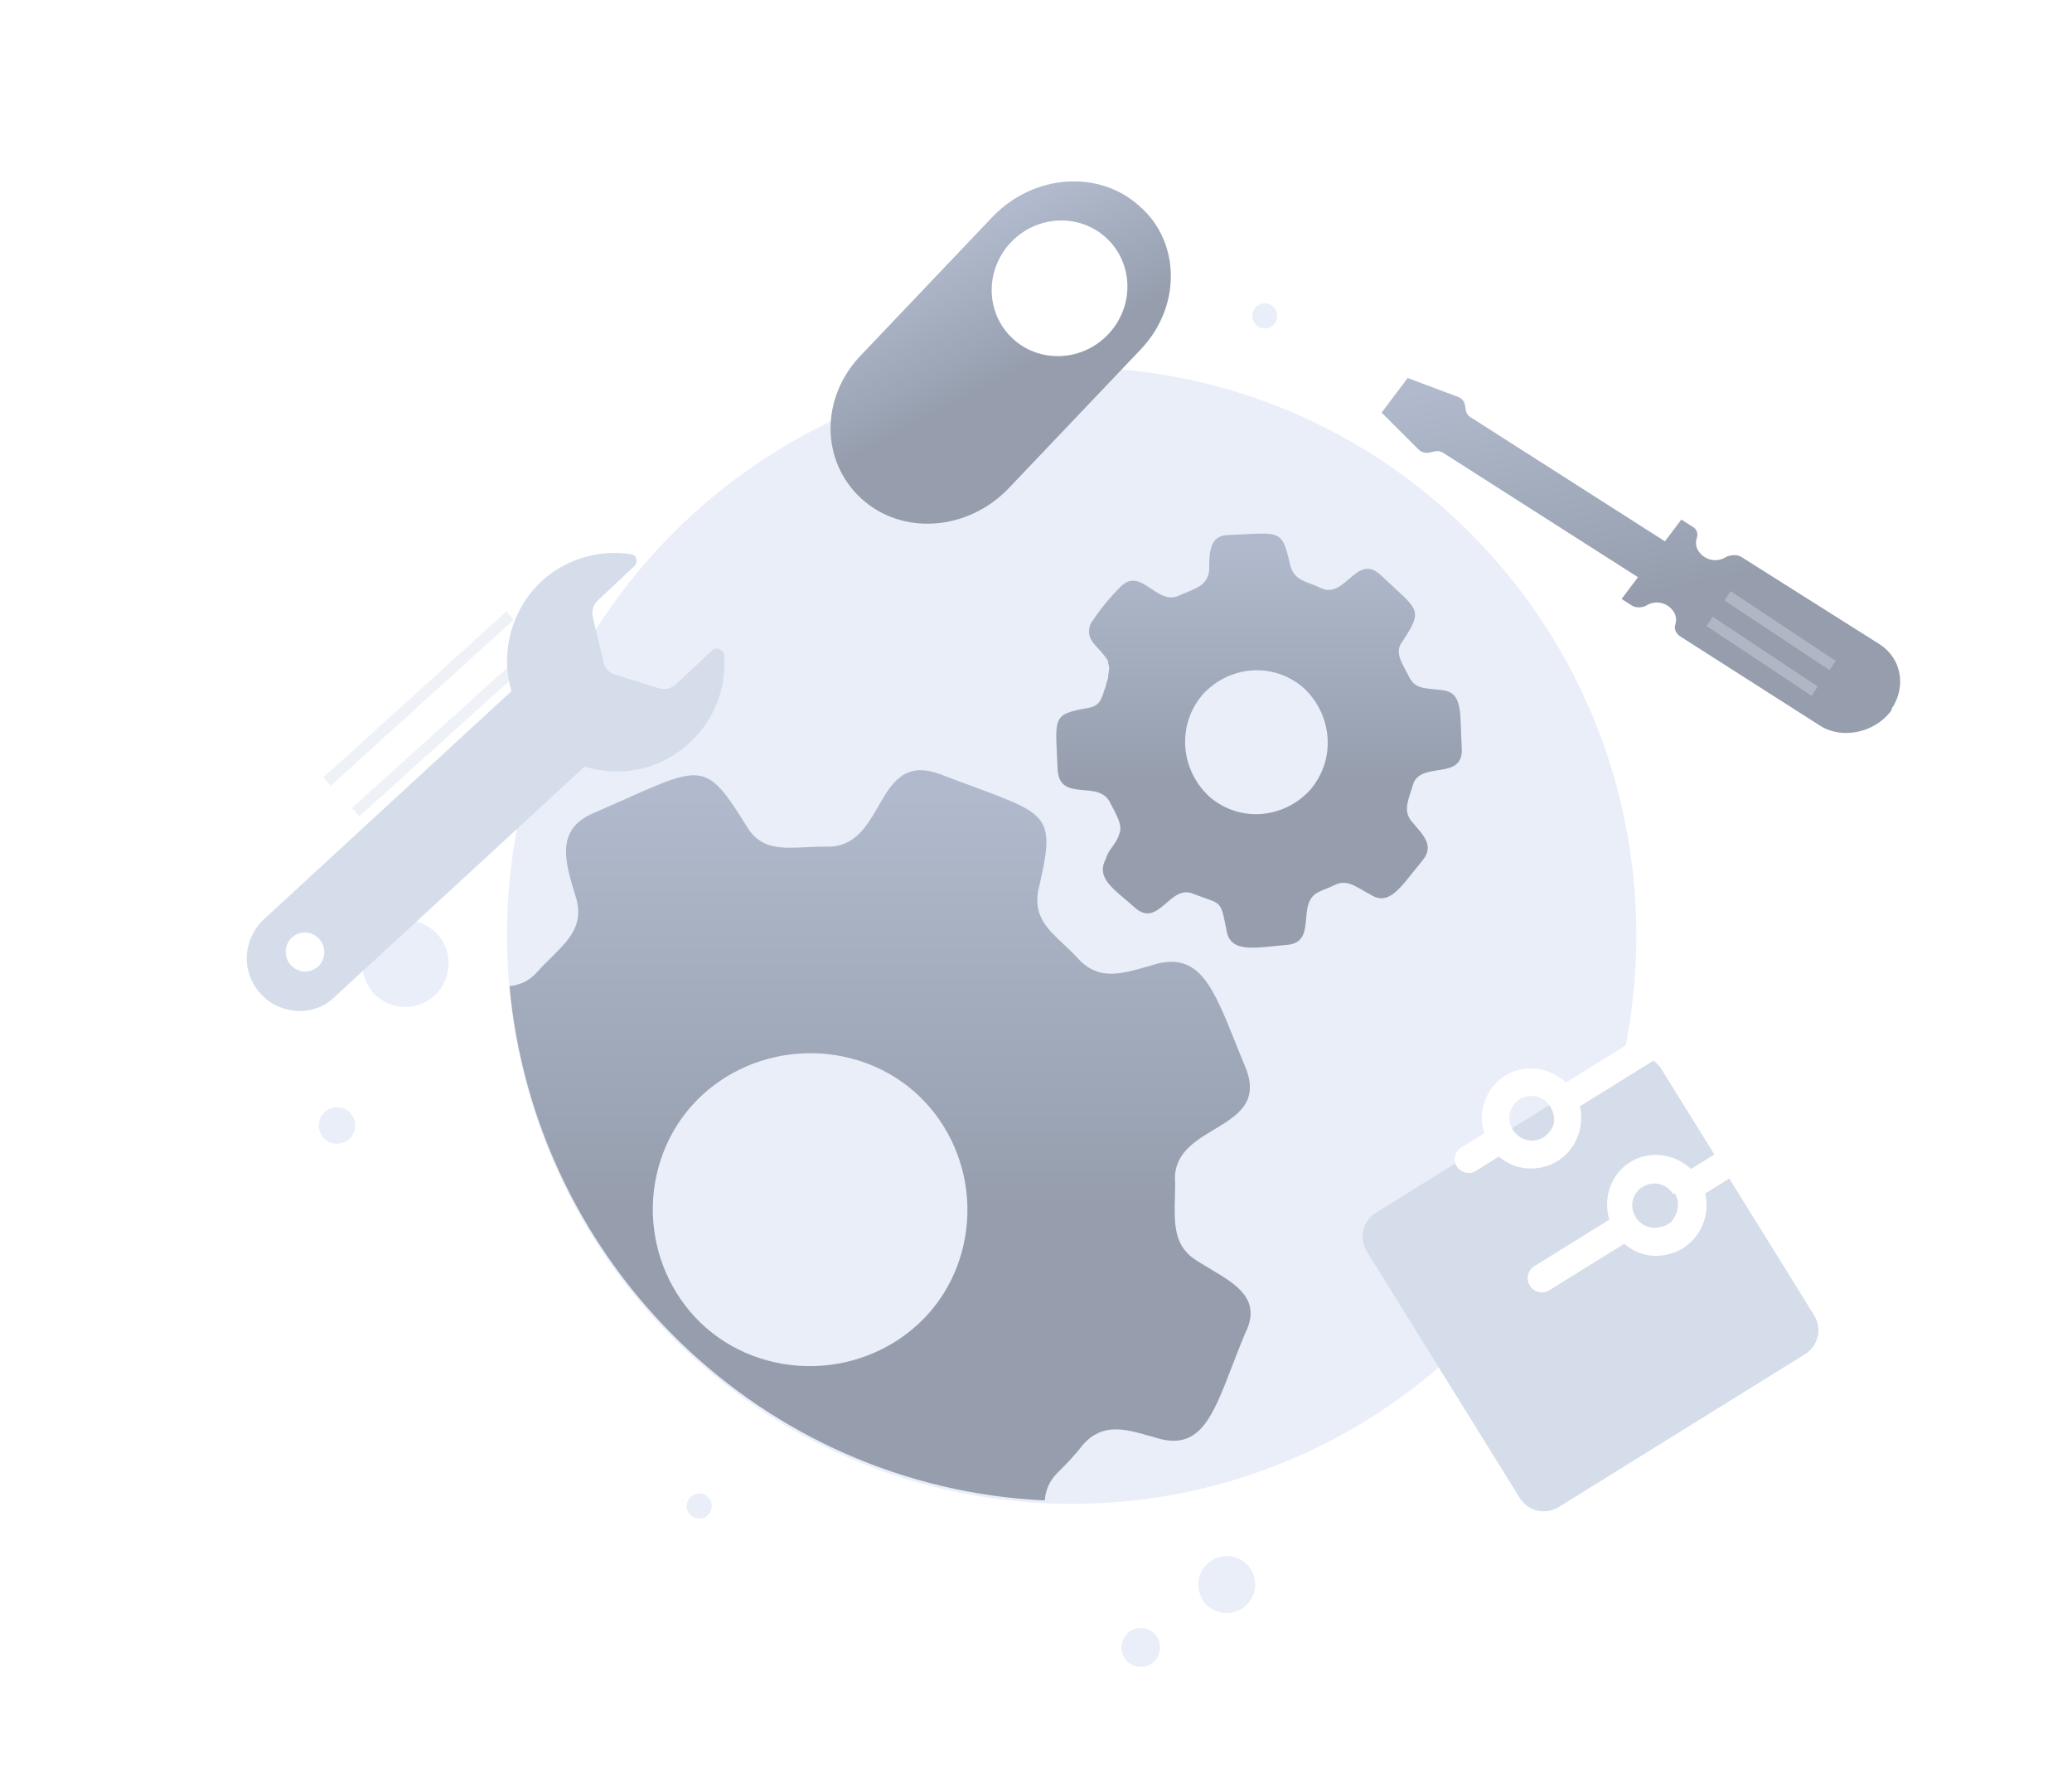 <svg width="186" height="160" viewBox="0 0 186 160" fill="none" xmlns="http://www.w3.org/2000/svg">
<path d="M96.201 134.98C124.195 134.98 146.889 112.144 146.889 83.975C146.889 55.805 124.195 32.969 96.201 32.969C68.208 32.969 45.514 55.805 45.514 83.975C45.514 112.144 68.208 134.98 96.201 134.98Z" fill="#EAEEF9"/>
<path d="M114.292 29.187C114.75 28.766 114.782 28.052 114.364 27.591C113.945 27.131 113.236 27.099 112.778 27.52C112.32 27.94 112.288 28.655 112.707 29.115C113.125 29.576 113.835 29.608 114.292 29.187Z" fill="#EAEEF9"/>
<path fill-rule="evenodd" clip-rule="evenodd" d="M93.788 134.676C93.857 133.788 94.176 132.939 94.946 132.173C95.699 131.424 96.452 130.675 97.206 129.676C98.993 127.677 100.978 128.247 103.34 128.924C103.633 129.008 103.931 129.094 104.236 129.177C107.765 130.002 108.891 127.074 110.594 122.649C110.951 121.721 111.334 120.727 111.769 119.687C113.294 116.654 111.038 115.312 108.61 113.868C108.24 113.648 107.866 113.425 107.501 113.194C105.359 111.916 105.409 109.911 105.47 107.489C105.481 107.072 105.492 106.642 105.492 106.202C105.257 103.632 107.164 102.483 109.005 101.374C111.099 100.113 113.106 98.903 111.769 95.713C111.442 94.932 111.14 94.18 110.853 93.466C108.941 88.702 107.697 85.605 103.985 86.473C103.657 86.562 103.336 86.655 103.021 86.746C100.689 87.418 98.725 87.984 96.954 86.224C96.464 85.674 95.958 85.2 95.481 84.752C94.006 83.369 92.809 82.245 93.188 79.981C94.749 73.328 94.33 73.174 87.36 70.6C86.481 70.275 85.497 69.912 84.4 69.492C81.194 68.296 80.049 70.281 78.847 72.363C77.79 74.195 76.69 76.102 74.105 75.985C73.517 75.985 72.949 76.013 72.403 76.041C70.15 76.154 68.287 76.247 67.074 74.237C63.489 68.443 63.103 68.615 56.102 71.736C55.258 72.112 54.318 72.531 53.264 72.988C49.814 74.459 50.717 77.372 51.701 80.548C51.72 80.608 51.738 80.669 51.757 80.73C52.353 83.101 51.063 84.378 49.503 85.921C49.091 86.328 48.661 86.754 48.242 87.223C47.499 88.067 46.643 88.421 45.735 88.51C48.058 113.642 68.5 133.483 93.788 134.676ZM67.576 121.685C74.858 124.432 83.144 120.936 85.906 113.694C88.668 106.452 85.153 98.211 77.871 95.464C70.589 92.717 62.303 96.213 59.541 103.455C56.779 110.697 60.294 118.938 67.576 121.685Z" fill="url(#paint0_linear_1212_54248)"/>
<path d="M131.221 67.115C131.024 64.132 131.418 62.142 129.447 61.943C128.067 61.745 127.081 61.943 126.489 60.75C125.898 59.556 125.109 58.562 125.898 57.567C127.869 54.583 127.278 54.782 123.926 51.599C121.758 49.61 120.772 53.788 118.603 52.793C117.42 52.196 116.237 52.196 115.843 50.804C115.054 47.422 115.054 47.82 110.323 48.019C108.548 48.019 108.548 49.61 108.548 51.202C108.351 52.594 107.365 52.793 105.985 53.39C103.817 54.583 102.437 50.605 100.465 52.793C99.479 53.788 98.691 54.782 97.902 55.976C97.311 57.567 98.691 57.965 99.479 59.357C99.479 59.357 99.479 59.357 99.479 59.556C99.676 59.954 99.479 60.352 99.479 60.75C99.479 60.949 99.282 61.347 99.282 61.546C98.888 62.54 98.888 63.336 97.705 63.535C94.353 64.132 94.748 64.331 94.945 69.105C95.142 72.089 98.691 69.9 99.676 72.089C100.071 72.884 100.859 74.078 100.465 74.874C100.268 75.669 99.479 76.266 99.282 77.062C98.296 78.852 100.071 79.847 101.845 81.438C104.014 83.427 105 79.25 107.168 80.245C109.731 81.239 109.534 80.642 110.126 83.626C110.52 85.615 112.886 85.019 115.449 84.82C118.406 84.621 116.237 81.04 118.406 80.046C118.8 79.847 119.392 79.648 119.786 79.449C120.969 78.852 121.758 79.648 122.941 80.245C124.715 81.438 125.701 79.648 127.672 77.261C128.855 75.868 127.672 74.874 126.687 73.68C125.898 72.685 126.489 71.691 126.884 70.298C127.672 68.309 131.418 70.099 131.221 67.115ZM117.617 70.895C115.252 73.481 111.309 73.879 108.548 71.492C105.985 69.105 105.591 65.126 107.957 62.341C110.323 59.755 114.266 59.357 117.026 61.745C119.589 64.132 119.983 68.11 117.617 70.895Z" fill="url(#paint1_linear_1212_54248)"/>
<path d="M34.693 82.986C32.768 83.935 31.968 86.271 32.905 88.203C33.843 90.135 36.164 90.932 38.089 89.983C40.014 89.034 40.815 86.698 39.877 84.766C38.94 82.834 36.619 82.037 34.693 82.986Z" fill="#EAEEF9"/>
<path d="M110.056 139.66C108.647 139.703 107.537 140.885 107.575 142.301C107.613 143.717 108.785 144.829 110.194 144.786C111.602 144.743 112.713 143.56 112.675 142.145C112.636 140.729 111.464 139.617 110.056 139.66Z" fill="#EAEEF9"/>
<path d="M102.358 146.125C101.4 146.154 100.645 146.958 100.671 147.921C100.697 148.883 101.494 149.64 102.452 149.611C103.41 149.581 104.165 148.777 104.139 147.815C104.113 146.852 103.316 146.095 102.358 146.125Z" fill="#EAEEF9"/>
<path d="M29.536 99.542C28.725 99.942 28.388 100.926 28.783 101.739C29.178 102.553 30.155 102.888 30.966 102.489C31.776 102.089 32.113 101.105 31.718 100.292C31.324 99.478 30.346 99.143 29.536 99.542Z" fill="#EAEEF9"/>
<path d="M62.279 134.161C61.721 134.436 61.49 135.113 61.761 135.672C62.033 136.232 62.705 136.462 63.262 136.188C63.82 135.913 64.052 135.236 63.78 134.677C63.509 134.117 62.837 133.886 62.279 134.161Z" fill="#EAEEF9"/>
<path d="M102.365 31.401L90.535 43.84C86.862 47.654 80.992 48.099 77.331 44.759C73.67 41.419 73.612 35.699 77.285 31.885L89.115 19.446C92.788 15.632 98.658 15.187 102.319 18.527C106.017 21.766 106.038 27.587 102.365 31.401Z" fill="url(#paint2_linear_1212_54248)"/>
<path d="M99.528 29.956C101.846 27.46 101.75 23.61 99.312 21.358C96.875 19.105 93.019 19.303 90.701 21.799C88.382 24.295 88.478 28.145 90.916 30.397C93.353 32.65 97.209 32.452 99.528 29.956Z" fill="white"/>
<g filter="url(#filter0_d_1212_54248)">
<path d="M63.956 47.345L60.652 50.452C60.259 50.812 59.644 50.937 59.116 50.764L55.19 49.541C54.661 49.368 54.219 48.896 54.16 48.365L53.221 44.399C53.086 43.865 53.257 43.269 53.65 42.908L56.955 39.801C57.191 39.585 57.205 39.132 56.984 38.896C56.91 38.818 56.76 38.736 56.608 38.73C53.647 38.302 50.719 39.235 48.596 41.184C45.921 43.713 44.882 47.52 45.912 51.036L23.662 71.536C21.772 73.343 21.601 76.281 23.444 78.246C25.213 80.133 28.184 80.258 29.994 78.523L52.481 57.807C55.803 58.853 59.414 58.024 61.933 55.639C64.134 53.619 65.219 50.72 65.008 47.842C65.02 47.465 64.646 47.223 64.342 47.21C64.189 47.204 64.111 47.276 63.956 47.345ZM26.122 75.641C25.458 74.934 25.495 73.803 26.202 73.153C26.91 72.504 27.976 72.549 28.64 73.256C29.303 73.964 29.267 75.095 28.559 75.744C27.852 76.394 26.785 76.349 26.122 75.641C26.119 75.717 26.119 75.717 26.122 75.641Z" fill="#D5DDEA"/>
</g>
<path opacity="0.4" d="M45.791 55.251L29.362 70.152" stroke="#D6DCE8" stroke-miterlimit="10"/>
<path opacity="0.4" d="M48.421 58.006L31.916 72.902" stroke="#D6DCE8" stroke-miterlimit="10"/>
<path d="M156.32 49.989C155.976 49.768 155.458 49.778 154.968 49.976C154.118 50.54 153.04 50.277 152.509 49.513C152.25 49.178 152.179 48.706 152.323 48.288C152.468 47.87 152.296 47.42 151.85 47.22L150.931 46.633L149.46 48.588L131.983 37.431C131.753 37.285 131.609 37.023 131.581 36.834L131.509 36.363C131.452 35.987 131.208 35.746 130.878 35.62L126.363 33.929L124.027 37.033L127.331 40.334C127.575 40.575 127.906 40.701 128.309 40.618L128.813 40.514C129.115 40.451 129.331 40.504 129.561 40.651L147.038 51.807L145.568 53.762L146.487 54.349C146.832 54.569 147.35 54.56 147.739 54.382C148.589 53.818 149.667 54.081 150.198 54.846C150.457 55.181 150.528 55.652 150.384 56.07C150.239 56.489 150.512 56.918 150.857 57.138L163.39 65.139C165.345 66.386 168.266 65.784 169.737 63.829C169.737 63.829 169.823 63.714 169.809 63.62C171.164 61.592 170.679 59.069 168.724 57.821L156.32 49.989Z" fill="url(#paint3_linear_1212_54248)"/>
<path opacity="0.4" d="M153.47 55.774L162.899 62.033" stroke="#D6DCE8" stroke-miterlimit="10"/>
<path opacity="0.4" d="M155.079 53.474L164.508 59.733" stroke="#D6DCE8" stroke-miterlimit="10"/>
<g filter="url(#filter1_d_1212_54248)">
<path d="M145.631 84.126L123.529 97.839C122.328 98.585 121.963 100.142 122.708 101.343L136.422 123.445C137.167 124.646 138.725 125.011 139.926 124.265L162.027 110.552C163.229 109.806 163.593 108.249 162.848 107.048L149.134 84.946C148.389 83.745 146.832 83.38 145.631 84.126Z" fill="#D5DDEA"/>
</g>
<path d="M147.243 93.024L140.576 97.161C139.396 96.063 137.704 95.615 136.159 96.075C133.782 96.801 132.462 99.367 133.249 101.707L131.147 103.011C130.606 103.347 130.424 104.125 130.759 104.666C131.132 105.266 131.91 105.449 132.451 105.113L134.553 103.809C135.659 104.787 137.179 105.091 138.543 104.744C140.935 104.175 142.389 101.692 141.82 99.3L148.547 95.126C149.087 94.791 149.27 94.012 148.934 93.472C148.622 92.834 147.843 92.652 147.243 93.024ZM139.509 100.401C139.538 100.716 139.47 101.008 139.304 101.277C139.221 101.412 139.198 101.509 139.078 101.584C138.935 101.756 138.852 101.89 138.672 102.002C137.748 102.658 136.521 102.422 135.864 101.498C135.827 101.438 135.827 101.438 135.79 101.378C135.193 100.417 135.527 99.212 136.428 98.653C137.329 98.094 138.497 98.368 139.116 99.231C139.339 99.592 139.503 99.989 139.509 100.401ZM153.838 103.655L151.796 104.922C150.616 103.824 148.924 103.376 147.38 103.836C145.002 104.562 143.743 107.091 144.469 109.468L137.743 113.642C137.142 114.014 136.96 114.793 137.332 115.394C137.705 115.994 138.484 116.177 139.084 115.804L145.811 111.63C146.916 112.608 148.376 112.95 149.801 112.565C152.193 111.996 153.647 109.513 153.078 107.121L155.18 105.817C155.781 105.444 155.963 104.666 155.59 104.065C155.218 103.464 154.439 103.282 153.838 103.655ZM150.388 107.21C150.686 107.69 150.669 108.2 150.555 108.686C150.533 108.784 150.45 108.918 150.427 109.015C150.344 109.15 150.321 109.247 150.238 109.382C150.156 109.517 150.096 109.554 150.013 109.688C149.953 109.726 149.893 109.763 149.833 109.8C149.772 109.837 149.712 109.875 149.652 109.912C149.532 109.987 149.412 110.061 149.255 110.076C149.195 110.113 149.135 110.15 149.037 110.127C148.265 110.357 147.314 110.032 146.83 109.251C146.383 108.53 146.431 107.669 146.882 107.056C147.025 106.884 147.108 106.749 147.288 106.638C147.348 106.6 147.408 106.563 147.468 106.526C148.429 105.93 149.634 106.263 150.193 107.164C150.411 107.112 150.448 107.172 150.388 107.21Z" fill="white"/>
<defs>
<filter id="filter0_d_1212_54248" x="0.149" y="27.627" width="86.885" height="85.12" filterUnits="userSpaceOnUse" color-interpolation-filters="sRGB">
<feFlood flood-opacity="0" result="BackgroundImageFix"/>
<feColorMatrix in="SourceAlpha" type="matrix" values="0 0 0 0 0 0 0 0 0 0 0 0 0 0 0 0 0 0 127 0" result="hardAlpha"/>
<feOffset dy="11"/>
<feGaussianBlur stdDeviation="11"/>
<feColorMatrix type="matrix" values="0 0 0 0 0.398 0 0 0 0 0.477 0 0 0 0 0.575 0 0 0 0.27 0"/>
<feBlend mode="normal" in2="BackgroundImageFix" result="effect1_dropShadow_1212_54248"/>
<feBlend mode="normal" in="SourceGraphic" in2="effect1_dropShadow_1212_54248" result="shape"/>
</filter>
<filter id="filter1_d_1212_54248" x="100.322" y="72.739" width="84.912" height="84.912" filterUnits="userSpaceOnUse" color-interpolation-filters="sRGB">
<feFlood flood-opacity="0" result="BackgroundImageFix"/>
<feColorMatrix in="SourceAlpha" type="matrix" values="0 0 0 0 0 0 0 0 0 0 0 0 0 0 0 0 0 0 127 0" result="hardAlpha"/>
<feOffset dy="11"/>
<feGaussianBlur stdDeviation="11"/>
<feColorMatrix type="matrix" values="0 0 0 0 0.398 0 0 0 0 0.477 0 0 0 0 0.575 0 0 0 0.27 0"/>
<feBlend mode="normal" in2="BackgroundImageFix" result="effect1_dropShadow_1212_54248"/>
<feBlend mode="normal" in="SourceGraphic" in2="effect1_dropShadow_1212_54248" result="shape"/>
</filter>
<linearGradient id="paint0_linear_1212_54248" x1="79.006" y1="71.408" x2="79.006" y2="108.198" gradientUnits="userSpaceOnUse">
<stop stop-color="#B0BACC"/>
<stop offset="1" stop-color="#969EAE"/>
</linearGradient>
<linearGradient id="paint1_linear_1212_54248" x1="113.027" y1="49.183" x2="113.027" y2="70.045" gradientUnits="userSpaceOnUse">
<stop stop-color="#B0BACC"/>
<stop offset="1" stop-color="#969EAE"/>
</linearGradient>
<linearGradient id="paint2_linear_1212_54248" x1="85.005" y1="21.903" x2="91.087" y2="33.514" gradientUnits="userSpaceOnUse">
<stop stop-color="#B0BACC"/>
<stop offset="1" stop-color="#969EAE"/>
</linearGradient>
<linearGradient id="paint3_linear_1212_54248" x1="144.673" y1="31.543" x2="149.128" y2="53.125" gradientUnits="userSpaceOnUse">
<stop stop-color="#B0BACC"/>
<stop offset="1" stop-color="#969EAE"/>
</linearGradient>
</defs>
</svg>

